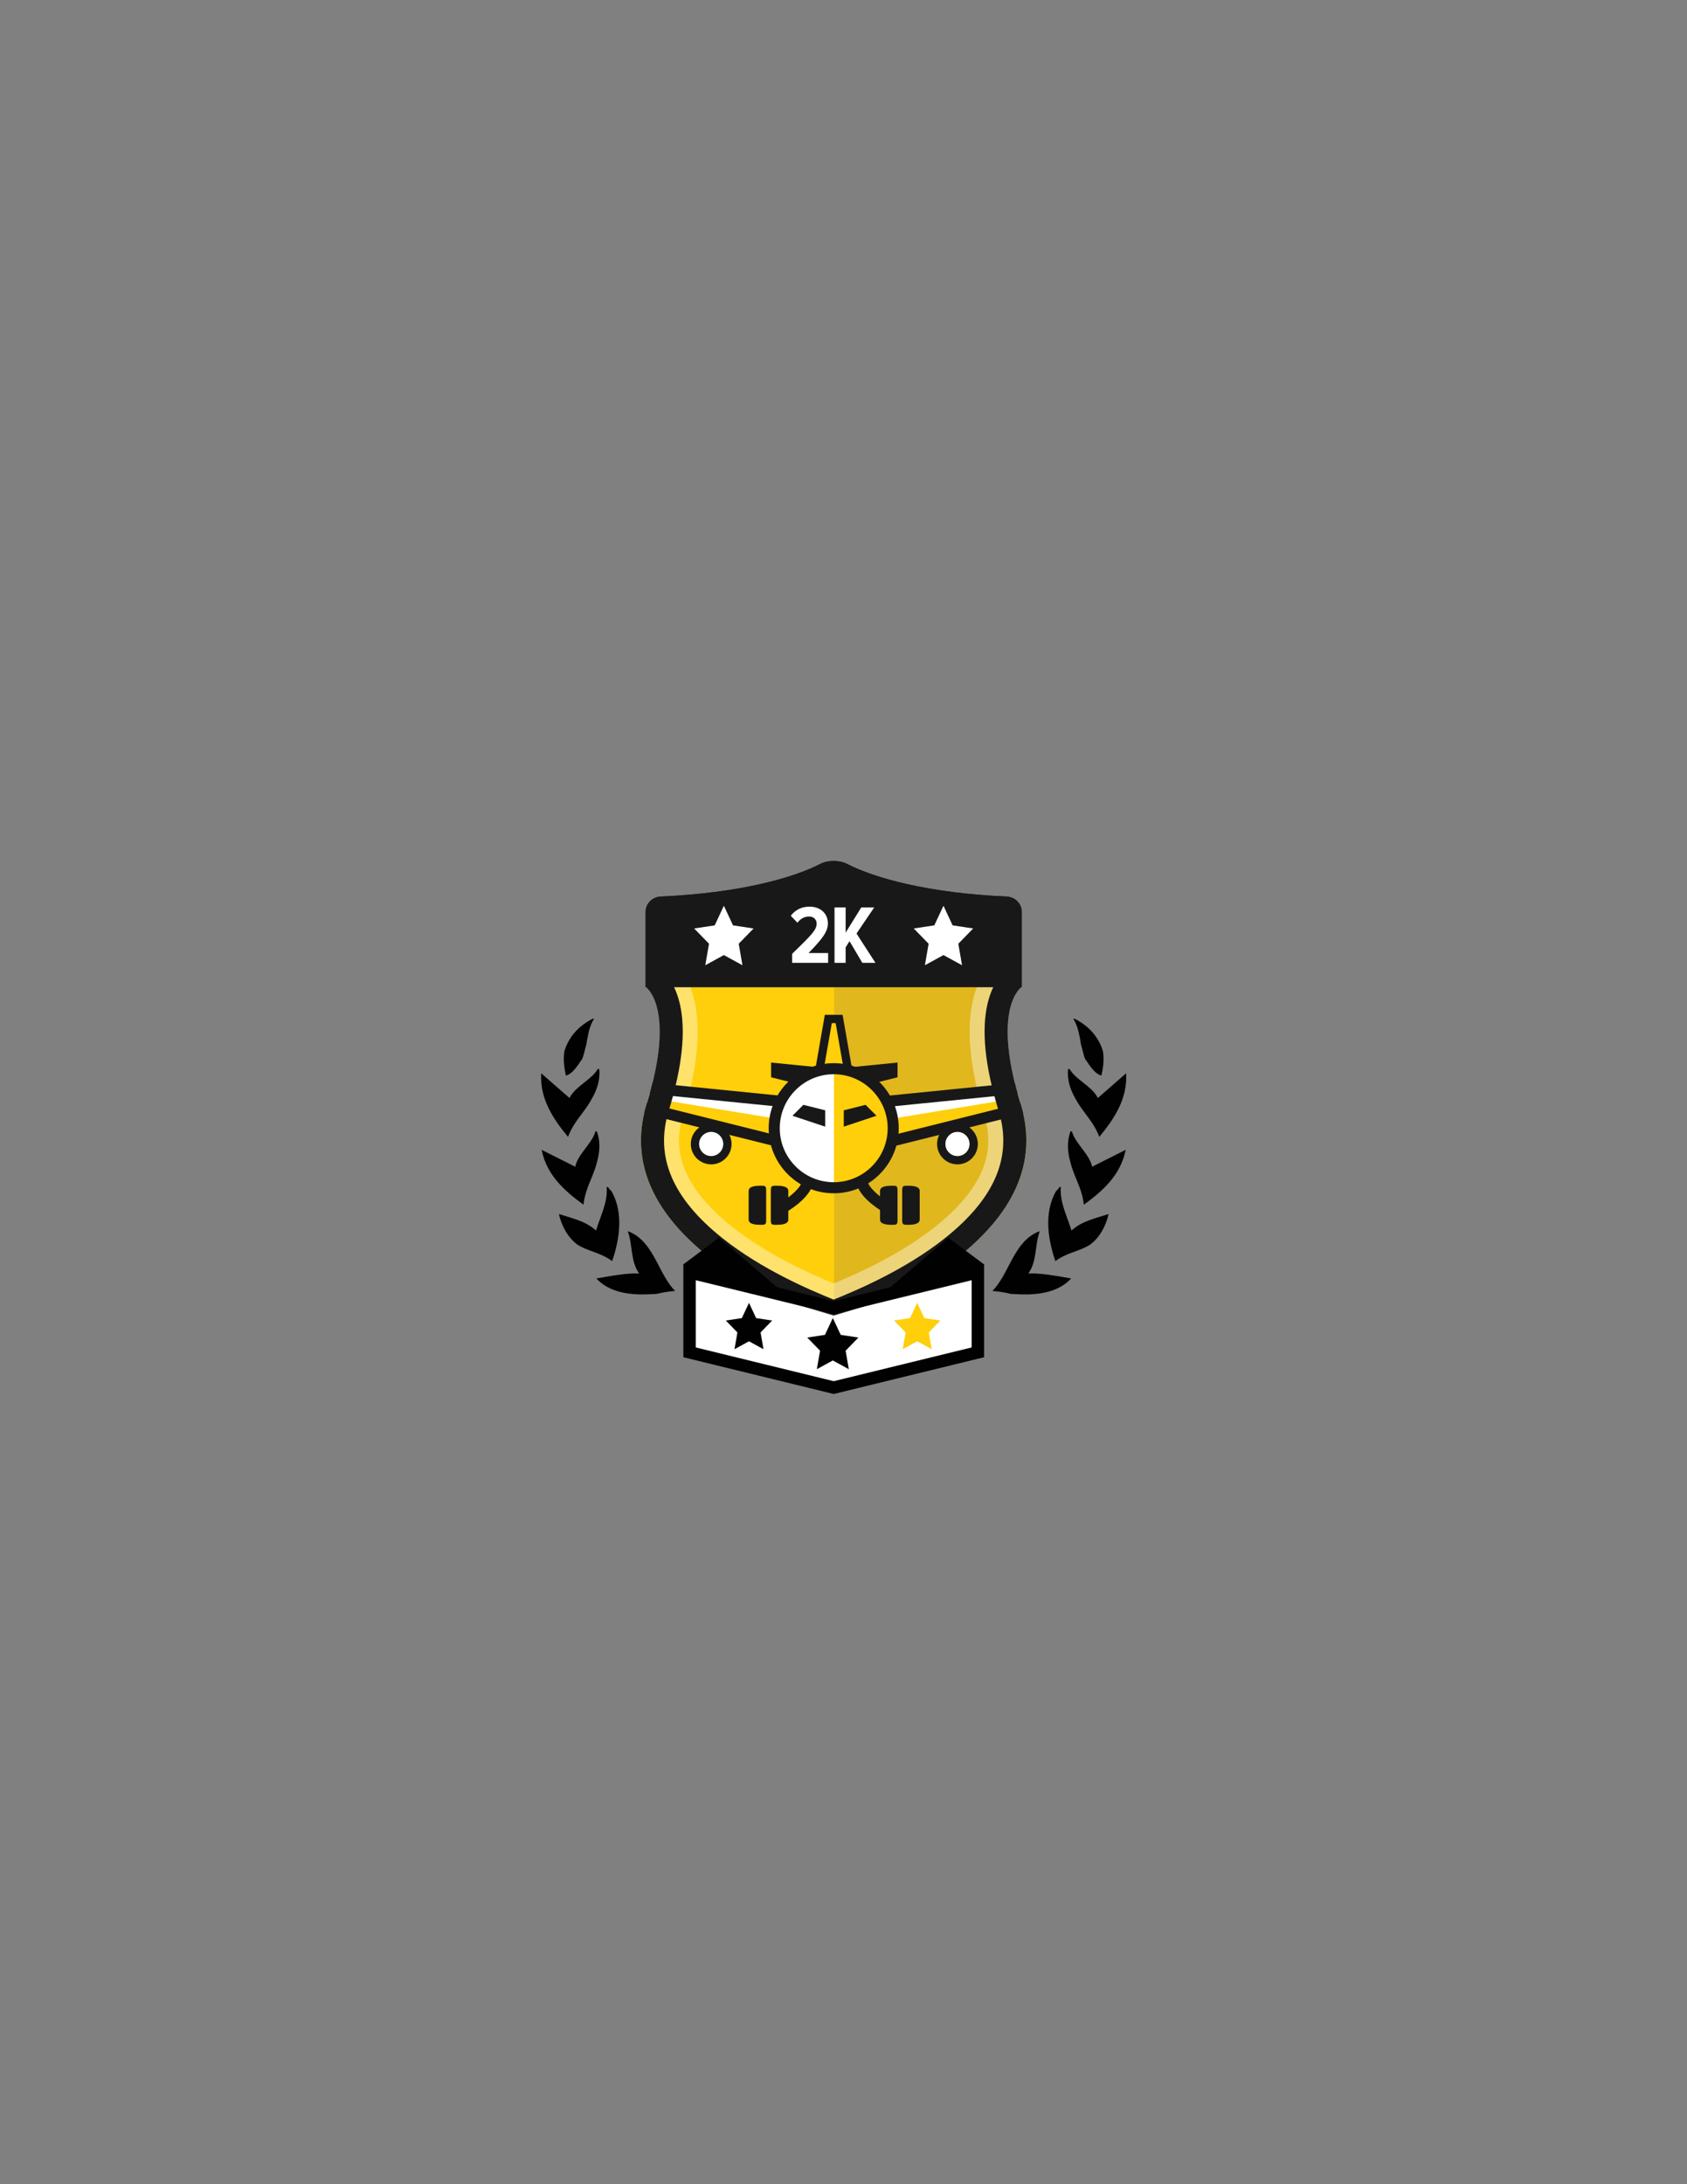 <?xml version="1.0" encoding="utf-8"?>
<!-- Generator: Adobe Illustrator 16.0.0, SVG Export Plug-In . SVG Version: 6.00 Build 0)  -->
<!DOCTYPE svg PUBLIC "-//W3C//DTD SVG 1.1//EN" "http://www.w3.org/Graphics/SVG/1.1/DTD/svg11.dtd">
<svg version="1.1" id="Layer_1" xmlns="http://www.w3.org/2000/svg" xmlns:xlink="http://www.w3.org/1999/xlink" x="0px" y="0px"
	 width="612px" height="792px" viewBox="0 0 612 792" enable-background="new 0 0 612 792" xml:space="preserve">
<rect x="0" y="0" width="612" height="792" fill="#808080" stroke="none"/>
<path fill="none" d="M346.63,60"/>
<path fill="none" d="M346.63,3305.597"/>
<line fill="none" x1="215.63" y1="2954.837" x2="215.63" y2="-290.76"/>
<path fill="#FECF0A" d="M370.266,400.303c-10.15-32.987-1.587-41.101,0.215-42.339h-67.617h-68.481
	c1.804,1.238,10.366,9.352,0.216,42.339c-14.917,48.481,55.285,74.915,67.834,79.935c0.137-0.054,0.282-0.112,0.432-0.172
	C316.501,474.639,385.021,448.257,370.266,400.303"/>
<g opacity="0.6">
	<g>
		<defs>
			<rect id="SVGID_1_" x="302.609" y="357.21" width="69.471" height="122.101"/>
		</defs>
		<clipPath id="SVGID_2_">
			<use xlink:href="#SVGID_1_"  overflow="visible"/>
		</clipPath>
		<path clip-path="url(#SVGID_2_)" fill="#CDA72C" d="M370.016,399.551c-10.15-32.988-1.588-41.101,0.215-42.339h-67.617v122.101
			C316.25,473.887,384.77,447.505,370.016,399.551"/>
	</g>
</g>
<g opacity="0.4">
	<g>
		<defs>
			<rect id="SVGID_3_" x="232.529" y="312.19" width="139.811" height="168.05"/>
		</defs>
		<clipPath id="SVGID_4_">
			<use xlink:href="#SVGID_3_"  overflow="visible"/>
		</clipPath>
		<path clip-path="url(#SVGID_4_)" fill="#FFFFFF" d="M302.432,326.247c12.873,6.204,32.309,10.53,54.447,12.167v14.542
			c-1.518,2.447-2.945,5.632-3.908,9.729c-2.505,10.653-1.121,24.675,4.108,41.675c2.329,7.569,1.856,14.602-1.444,21.5
			c-3.051,6.373-8.518,12.725-16.251,18.875c-12.737,10.132-28.211,17.049-36.952,20.637c-8.742-3.588-24.215-10.505-36.951-20.637
			c-7.733-6.15-13.201-12.502-16.252-18.875c-3.301-6.898-3.773-13.931-1.445-21.5c5.231-17,6.615-31.021,4.109-41.675
			c-0.963-4.097-2.39-7.282-3.908-9.729v-14.542C270.123,336.777,289.561,332.451,302.432,326.247 M302.432,312.186
			c-1.727,0-3.453,0.347-4.795,1.037c-9.941,5.12-29.271,10.588-57.984,11.864c-3.016,0.134-5.465,2.57-5.465,5.589v27.161
			c0,0,11.264,7.192,0.41,42.466c-14.917,48.482,55.285,74.915,67.834,79.934c12.549-5.019,82.752-31.451,67.834-79.934
			c-10.854-35.274,0.41-42.466,0.41-42.466v-27.161c0-3.019-2.449-5.455-5.465-5.589c-28.713-1.276-48.042-6.744-57.984-11.864
			C305.885,312.532,304.158,312.186,302.432,312.186"/>
	</g>
</g>
<path fill="#191818" d="M370.676,330.676c0-3.02-2.449-5.455-5.465-5.589c-28.713-1.276-48.042-6.744-57.984-11.865
	c-2.685-1.382-6.904-1.382-9.59,0c-9.941,5.121-29.271,10.589-57.984,11.865c-3.016,0.134-5.465,2.569-5.465,5.589v27.161
	c0,0,0.069,0.041,0.194,0.127H370.48c0.125-0.086,0.195-0.127,0.195-0.127V330.676z"/>
<path fill="#FFFFFF" d="M287.361,349.132v-3.251c7.346-7.135,8.881-8.731,8.881-11.019c0-1.535-1.175-2.529-2.68-2.529
	c-1.775,0-3.191,0.813-4.275,2.258l-2.408-2.529c1.627-2.168,4.004-3.311,6.744-3.311c3.884,0,6.713,2.348,6.713,6.081
	c0,3.041-2.047,5.63-7.014,10.748h7.104v3.552H287.361z"/>
<polygon fill="#FFFFFF" points="312.828,349.132 308.191,341.273 306.776,343.503 306.776,349.132 302.742,349.132 302.742,329.051 
	306.776,329.051 306.776,338.174 312.437,329.051 317.133,329.051 310.721,338.505 317.586,349.132 "/>
<g>
	<defs>
		<path id="SVGID_5_" d="M297.637,313.222c-9.941,5.122-29.271,10.59-57.982,11.866c-3.018,0.132-5.467,2.568-5.467,5.588v27.161
			c0,0,11.264,7.192,0.41,42.467c-14.918,48.48,55.284,74.914,67.834,79.934c12.549-5.02,82.752-31.453,67.834-79.934
			c-10.854-35.274,0.411-42.467,0.411-42.467v-27.161c0-3.02-2.45-5.456-5.467-5.588c-28.712-1.276-48.041-6.744-57.981-11.866
			c-1.344-0.69-3.069-1.036-4.797-1.036C300.706,312.186,298.979,312.531,297.637,313.222"/>
	</defs>
	<clipPath id="SVGID_6_">
		<use xlink:href="#SVGID_5_"  overflow="visible"/>
	</clipPath>
	<polygon clip-path="url(#SVGID_6_)" fill="#FFFFFF" points="381.379,393.403 381.379,399.291 302.889,418.912 302.889,401.252 
		376.938,393.848 	"/>
	<polygon clip-path="url(#SVGID_6_)" fill="#FFFFFF" points="223.963,393.403 223.963,399.291 302.452,418.912 302.452,401.252 
		228.402,393.848 	"/>
	<polygon clip-path="url(#SVGID_6_)" fill="#FECF0A" points="283.744,405.988 224.83,396.306 224.83,398.932 283.908,414.357 	"/>
	<polygon clip-path="url(#SVGID_6_)" fill="#FECF0A" points="321.488,405.988 380.403,396.306 380.403,398.932 321.324,414.357 	"/>
	<polygon clip-path="url(#SVGID_6_)" fill="#FECF0A" points="308.592,393.403 296.314,393.403 300.49,369.486 304.414,369.486 	"/>
	<path clip-path="url(#SVGID_6_)" fill="#191818" d="M310.382,394.908h-15.858l4.701-26.927h6.454L310.382,394.908z
		 M298.105,391.898h8.694l-3.649-20.907h-1.396L298.105,391.898z"/>
	<path clip-path="url(#SVGID_6_)" fill="#191818" d="M300.881,421.483v-22.047l82.504-8.251v9.672L300.881,421.483z
		 M304.895,403.068v13.273l74.477-18.619v-2.102L304.895,403.068z"/>
	<path clip-path="url(#SVGID_6_)" fill="#FFFFFF" d="M341.455,414.814c0,3.251,2.637,5.887,5.887,5.887
		c3.252,0,5.888-2.636,5.888-5.887c0-3.252-2.636-5.888-5.888-5.888C344.092,408.927,341.455,411.563,341.455,414.814"/>
	<path clip-path="url(#SVGID_6_)" fill="#191818" d="M347.342,422.205c-4.076,0-7.392-3.315-7.392-7.391
		c0-4.076,3.315-7.393,7.392-7.393s7.393,3.316,7.393,7.393C354.734,418.89,351.418,422.205,347.342,422.205 M347.342,410.432
		c-2.416,0-4.382,1.967-4.382,4.383s1.966,4.382,4.382,4.382s4.383-1.966,4.383-4.382S349.758,410.432,347.342,410.432"/>
	<path clip-path="url(#SVGID_6_)" fill="#191818" d="M304.459,421.482l-82.504-20.625v-9.672l82.504,8.251V421.482z
		 M225.969,397.724l74.477,18.619v-13.274l-74.477-7.448V397.724z"/>
	<path clip-path="url(#SVGID_6_)" fill="#191818" d="M300.721,396.858v-9.083l24.887-2.489v5.35L300.721,396.858z M304.734,391.407
		v0.311l2.066-0.517L304.734,391.407z"/>
	<path clip-path="url(#SVGID_6_)" fill="#191818" d="M304.618,396.858l-24.886-6.222v-5.351l24.886,2.49V396.858z M298.539,391.201
		l2.065,0.517v-0.31L298.539,391.201z"/>
	<path clip-path="url(#SVGID_6_)" fill="#FECF0A" d="M324.037,409.102c0,11.921-9.664,21.585-21.584,21.585
		c-11.922,0-21.586-9.664-21.586-21.585s9.664-21.585,21.586-21.585C314.373,387.517,324.037,397.181,324.037,409.102"/>
	<path clip-path="url(#SVGID_6_)" fill="#FFFFFF" d="M302.453,387.517c-11.922,0-21.586,9.664-21.586,21.585
		s9.664,21.584,21.586,21.584c0.026,0,0.053-0.002,0.081-0.002v-43.165C302.506,387.519,302.479,387.517,302.453,387.517"/>
	<path clip-path="url(#SVGID_6_)" fill="#191818" d="M302.453,432.692c-13.01,0-23.593-10.583-23.593-23.591
		c0-13.008,10.583-23.592,23.593-23.592c13.008,0,23.59,10.584,23.59,23.592C326.043,422.109,315.461,432.692,302.453,432.692
		 M302.453,389.523c-10.797,0-19.578,8.783-19.578,19.578c0,10.796,8.781,19.578,19.578,19.578c10.795,0,19.576-8.782,19.576-19.578
		C322.029,398.307,313.248,389.523,302.453,389.523"/>
	<path clip-path="url(#SVGID_6_)" fill="#FFFFFF" d="M263.885,415.817c0,3.251-2.636,5.888-5.887,5.888s-5.887-2.637-5.887-5.888
		s2.636-5.887,5.887-5.887S263.885,412.566,263.885,415.817"/>
	<path clip-path="url(#SVGID_6_)" fill="#191818" d="M257.998,422.205c-4.076,0-7.392-3.315-7.392-7.391
		c0-4.076,3.315-7.393,7.392-7.393s7.393,3.316,7.393,7.393C265.391,418.89,262.074,422.205,257.998,422.205 M257.998,410.432
		c-2.416,0-4.382,1.967-4.382,4.383s1.966,4.382,4.382,4.382s4.383-1.966,4.383-4.382S260.414,410.432,257.998,410.432"/>
	<polygon clip-path="url(#SVGID_6_)" fill="#191818" points="287.487,404.576 291.443,400.62 299.355,402.598 299.355,408.531 	"/>
	<polygon clip-path="url(#SVGID_6_)" fill="#191818" points="317.966,404.576 314.01,400.62 306.098,402.598 306.098,408.531 	"/>
	<path clip-path="url(#SVGID_6_)" fill="#191818" d="M323.659,429.943c-1.738,0-4.407,0.147-4.407,1.886v10.414
		c0,1.737,2.669,1.885,4.407,1.885c1.737,0,1.944-0.147,1.944-1.885v-10.414C325.604,430.091,325.396,429.943,323.659,429.943"/>
	<path clip-path="url(#SVGID_6_)" fill="#191818" d="M329.238,429.943c-1.736,0-1.945,0.147-1.945,1.886v10.414
		c0,1.737,0.209,1.885,1.945,1.885c1.737,0,4.407-0.147,4.407-1.885v-10.414C333.646,430.091,330.976,429.943,329.238,429.943"/>
	<path clip-path="url(#SVGID_6_)" fill="#191818" d="M275.998,429.943c-1.738,0-4.408,0.147-4.408,1.886v10.414
		c0,1.737,2.67,1.885,4.408,1.885c1.736,0,1.945-0.147,1.945-1.885v-10.414C277.943,430.091,277.734,429.943,275.998,429.943"/>
	<path clip-path="url(#SVGID_6_)" fill="#191818" d="M281.577,429.943c-1.737,0-1.945,0.147-1.945,1.886v10.414
		c0,1.737,0.208,1.885,1.945,1.885s4.407-0.147,4.407-1.885v-10.414C285.984,430.091,283.314,429.943,281.577,429.943"/>
	<path clip-path="url(#SVGID_6_)" fill="#191818" d="M285.762,439.181l-2.08-3.433c3.035-1.843,7.31-5.471,7.31-7.77h4.014
		C295.005,433.317,287.305,438.246,285.762,439.181"/>
	<path clip-path="url(#SVGID_6_)" fill="#191818" d="M319.912,439.181c-1.543-0.935-9.244-5.863-9.244-11.202h4.014
		c0,2.283,4.361,5.985,7.309,7.768L319.912,439.181z"/>
</g>
<path fill="#191818" d="M302.432,320.552c0.527,0,0.895,0.091,1.006,0.13c13.131,6.748,34.479,11.32,58.873,12.638v21.295
	c-1.498,2.069-3.057,5.072-4.054,9.313c-2.28,9.702-0.931,22.77,4.013,38.836c5.107,16.6-1.272,31.719-19.505,46.221
	c-14.387,11.444-31.921,18.869-40.333,22.248c-8.412-3.379-25.945-10.804-40.332-22.248c-18.232-14.502-24.613-29.621-19.506-46.221
	c4.943-16.066,6.294-29.134,4.014-38.836c-0.998-4.241-2.556-7.243-4.054-9.313V333.32c24.394-1.318,45.743-5.89,58.872-12.638
	C301.538,320.643,301.904,320.552,302.432,320.552 M302.432,312.186c-1.727,0-3.453,0.346-4.795,1.037
	c-9.941,5.12-29.271,10.588-57.984,11.864c-3.016,0.134-5.465,2.57-5.465,5.589v27.161c0,0,11.264,7.192,0.41,42.466
	c-14.917,48.482,55.285,74.915,67.834,79.934c12.549-5.019,82.752-31.451,67.834-79.934c-10.854-35.274,0.41-42.466,0.41-42.466
	v-27.161c0-3.019-2.449-5.455-5.465-5.589c-28.713-1.276-48.042-6.744-57.984-11.864
	C305.885,312.531,304.158,312.186,302.432,312.186"/>
<polygon fill="#FFFFFF" points="273.377,336.669 265.92,335.539 262.598,328.44 259.278,335.539 251.819,336.669 257.209,342.204 
	255.861,349.999 262.598,346.317 269.335,349.999 267.988,342.204 "/>
<polygon fill="#FFFFFF" points="353.045,336.669 345.586,335.539 342.266,328.44 338.944,335.539 331.486,336.669 336.876,342.204 
	335.528,349.999 342.266,346.317 349.002,349.999 347.654,342.204 "/>
<polygon fill="#FFFFFF" points="354.746,490.362 302.453,504.546 250.16,488.857 250.16,461.337 302.453,477.024 354.746,461.337 
	"/>
<path fill="#010101" d="M302.452,505.469l-54.551-13.334V458.46l54.551,13.335l54.552-13.335v33.675L302.452,505.469z
	 M252.418,488.59l50.034,12.231l50.036-12.231v-24.378l-50.036,12.232l-50.034-12.232V488.59z"/>
<polygon fill="#010101" points="331.232,467.524 357.07,458.546 343.996,448.765 322.982,466.776 "/>
<polygon fill="#010101" points="273.631,467.524 247.795,458.546 260.867,448.765 281.882,466.776 "/>
<polygon fill="#010101" points="274.303,477.951 271.713,472.414 269.123,477.951 263.305,478.833 267.508,483.15 266.457,489.23 
	271.713,486.359 276.967,489.23 275.916,483.15 280.121,478.833 "/>
<polygon fill="#010101" points="304.989,484.027 302.131,477.917 299.271,484.027 292.852,485.001 297.49,489.766 296.331,496.477 
	302.131,493.308 307.93,496.477 306.771,489.766 311.41,485.001 "/>
<polygon fill="#FECF0A" points="335.327,477.951 332.736,472.414 330.146,477.951 324.329,478.833 328.533,483.15 327.482,489.23 
	332.736,486.359 337.992,489.23 336.941,483.15 341.145,478.833 "/>
<path fill="#010101" d="M395.303,420.614c-1.817-3.577-5.514-6.851-6.379-10.245l-0.532-0.223
	c-1.337,3.336-1.192,7.326-0.169,10.951c1.109,4.703,3.424,8.368,4.508,12.993c0.193,0.891,0.354,1.775,0.458,2.742
	c6.957-5.049,13.37-10.808,15.183-19.897l-12.193,6.13C396.015,422.218,395.685,421.379,395.303,420.614"/>
<path fill="#010101" d="M392.167,378.831c0.577,1.658,0.758,3.546,1.548,5.248c0.51,0.668,0.96,1.357,1.431,2.057
	c1.314,1.814,2.677,3.431,4.421,3.885c0.605-2.796,1.064-5.733,0.533-8.912c-0.605-2.012-1.507-3.807-2.689-5.429
	c-1.849-2.56-4.358-4.637-7.396-6.199c-0.1-0.057-0.166-0.071-0.223-0.119l-0.404,0.093c0.157,0.24,0.303,0.517,0.46,0.796
	C391.224,372.875,391.636,375.652,392.167,378.831"/>
<path fill="#010101" d="M396.801,395.998c-2.653-3.01-7.049-5.257-8.736-8.326l-0.57-0.084c-0.461,3.565,0.674,7.393,2.572,10.646
	c2.248,4.277,5.406,7.248,7.611,11.455c0.41,0.813,0.785,1.632,1.128,2.541c5.476-6.627,10.246-13.806,9.729-23.059l-10.275,8.98
	C397.891,397.373,397.362,396.643,396.801,395.998"/>
<path fill="#010101" d="M209.562,420.614c1.817-3.577,5.512-6.851,6.379-10.245l0.532-0.223c1.336,3.336,1.192,7.326,0.168,10.951
	c-1.108,4.703-3.424,8.368-4.508,12.993c-0.193,0.891-0.354,1.775-0.459,2.742c-6.955-5.049-13.369-10.808-15.182-19.897
	l12.194,6.13C208.85,422.218,209.178,421.379,209.562,420.614"/>
<path fill="#010101" d="M212.697,378.831c-0.579,1.658-0.758,3.546-1.549,5.248c-0.51,0.668-0.959,1.357-1.43,2.057
	c-1.314,1.814-2.677,3.431-4.421,3.885c-0.606-2.796-1.065-5.733-0.534-8.912c0.605-2.012,1.508-3.807,2.69-5.429
	c1.849-2.56,4.358-4.637,7.396-6.199c0.1-0.057,0.166-0.071,0.224-0.119l0.403,0.093c-0.158,0.24-0.303,0.517-0.461,0.796
	C213.641,372.875,213.229,375.652,212.697,378.831"/>
<path fill="#010101" d="M208.063,395.998c2.653-3.01,7.049-5.257,8.735-8.326l0.571-0.084c0.461,3.565-0.675,7.393-2.573,10.646
	c-2.248,4.277-5.406,7.248-7.611,11.455c-0.409,0.813-0.785,1.632-1.127,2.541c-5.476-6.627-10.246-13.806-9.731-23.059l10.276,8.98
	C206.973,397.373,207.502,396.643,208.063,395.998"/>
<path fill="#010101" d="M375.7,461.771c-0.916-0.017-1.783-0.026-2.638,0.015c3.211-4.571,2.289-10.163,4.058-15.119l-0.017-0.219
	c-5.33,2.008-8.125,6.701-10.731,11.657c-1.862,3.592-3.683,7.273-6.339,9.994c1.109,0.08,2.152,0.229,3.234,0.388
	c1.121,0.164,2.274,0.386,3.435,0.692c2.306,0.135,4.581,0.237,6.731,0.166c4.035-0.171,7.795-0.854,11.037-2.605
	c1.502-0.798,2.902-1.85,4.131-3.161c-0.949-0.154-1.992-0.342-3.027-0.524C382.309,462.5,378.875,461.93,375.7,461.771"/>
<path fill="#010101" d="M388.699,446.198c-1.494-5.036-4.273-10.122-3.863-15.641l-0.144-0.219l-0.374,0.165
	c-0.044,0.035-0.097,0.107-0.1,0.144c-0.293,0.5-0.602,0.786-1.137,1.3c-3.806,6.707-3.23,14.78-1.275,21.92
	c0.32,1.177,0.652,2.295,1.063,3.426c3.422-2.676,7.644-3.359,11.442-5.307c0.342-0.207,0.677-0.369,1.03-0.582
	c3.658-2.641,5.885-7.007,6.841-11.183c-2.373,0.757-4.701,1.368-6.876,2.187C392.961,443.254,390.698,444.396,388.699,446.198"/>
<path fill="#010101" d="M229.227,461.771c0.916-0.017,1.783-0.026,2.639,0.015c-3.211-4.571-2.291-10.163-4.059-15.119l0.018-0.219
	c5.328,2.008,8.123,6.701,10.73,11.657c1.861,3.592,3.684,7.273,6.34,9.994c-1.109,0.08-2.154,0.229-3.234,0.388
	c-1.123,0.164-2.275,0.386-3.436,0.692c-2.306,0.135-4.58,0.237-6.732,0.166c-4.034-0.171-7.795-0.854-11.037-2.605
	c-1.5-0.798-2.901-1.85-4.131-3.161c0.949-0.154,1.992-0.342,3.029-0.524C222.617,462.5,226.052,461.93,229.227,461.771"/>
<path fill="#010101" d="M216.227,446.198c1.495-5.036,4.274-10.122,3.865-15.641l0.143-0.219l0.373,0.165
	c0.045,0.035,0.098,0.107,0.102,0.144c0.292,0.5,0.601,0.786,1.136,1.3c3.806,6.707,3.229,14.78,1.276,21.92
	c-0.321,1.177-0.654,2.295-1.063,3.426c-3.423-2.676-7.644-3.359-11.442-5.307c-0.342-0.207-0.676-0.369-1.029-0.582
	c-3.66-2.641-5.887-7.007-6.842-11.183c2.373,0.757,4.701,1.368,6.877,2.187C211.966,443.254,214.229,444.396,216.227,446.198"/>
</svg>
